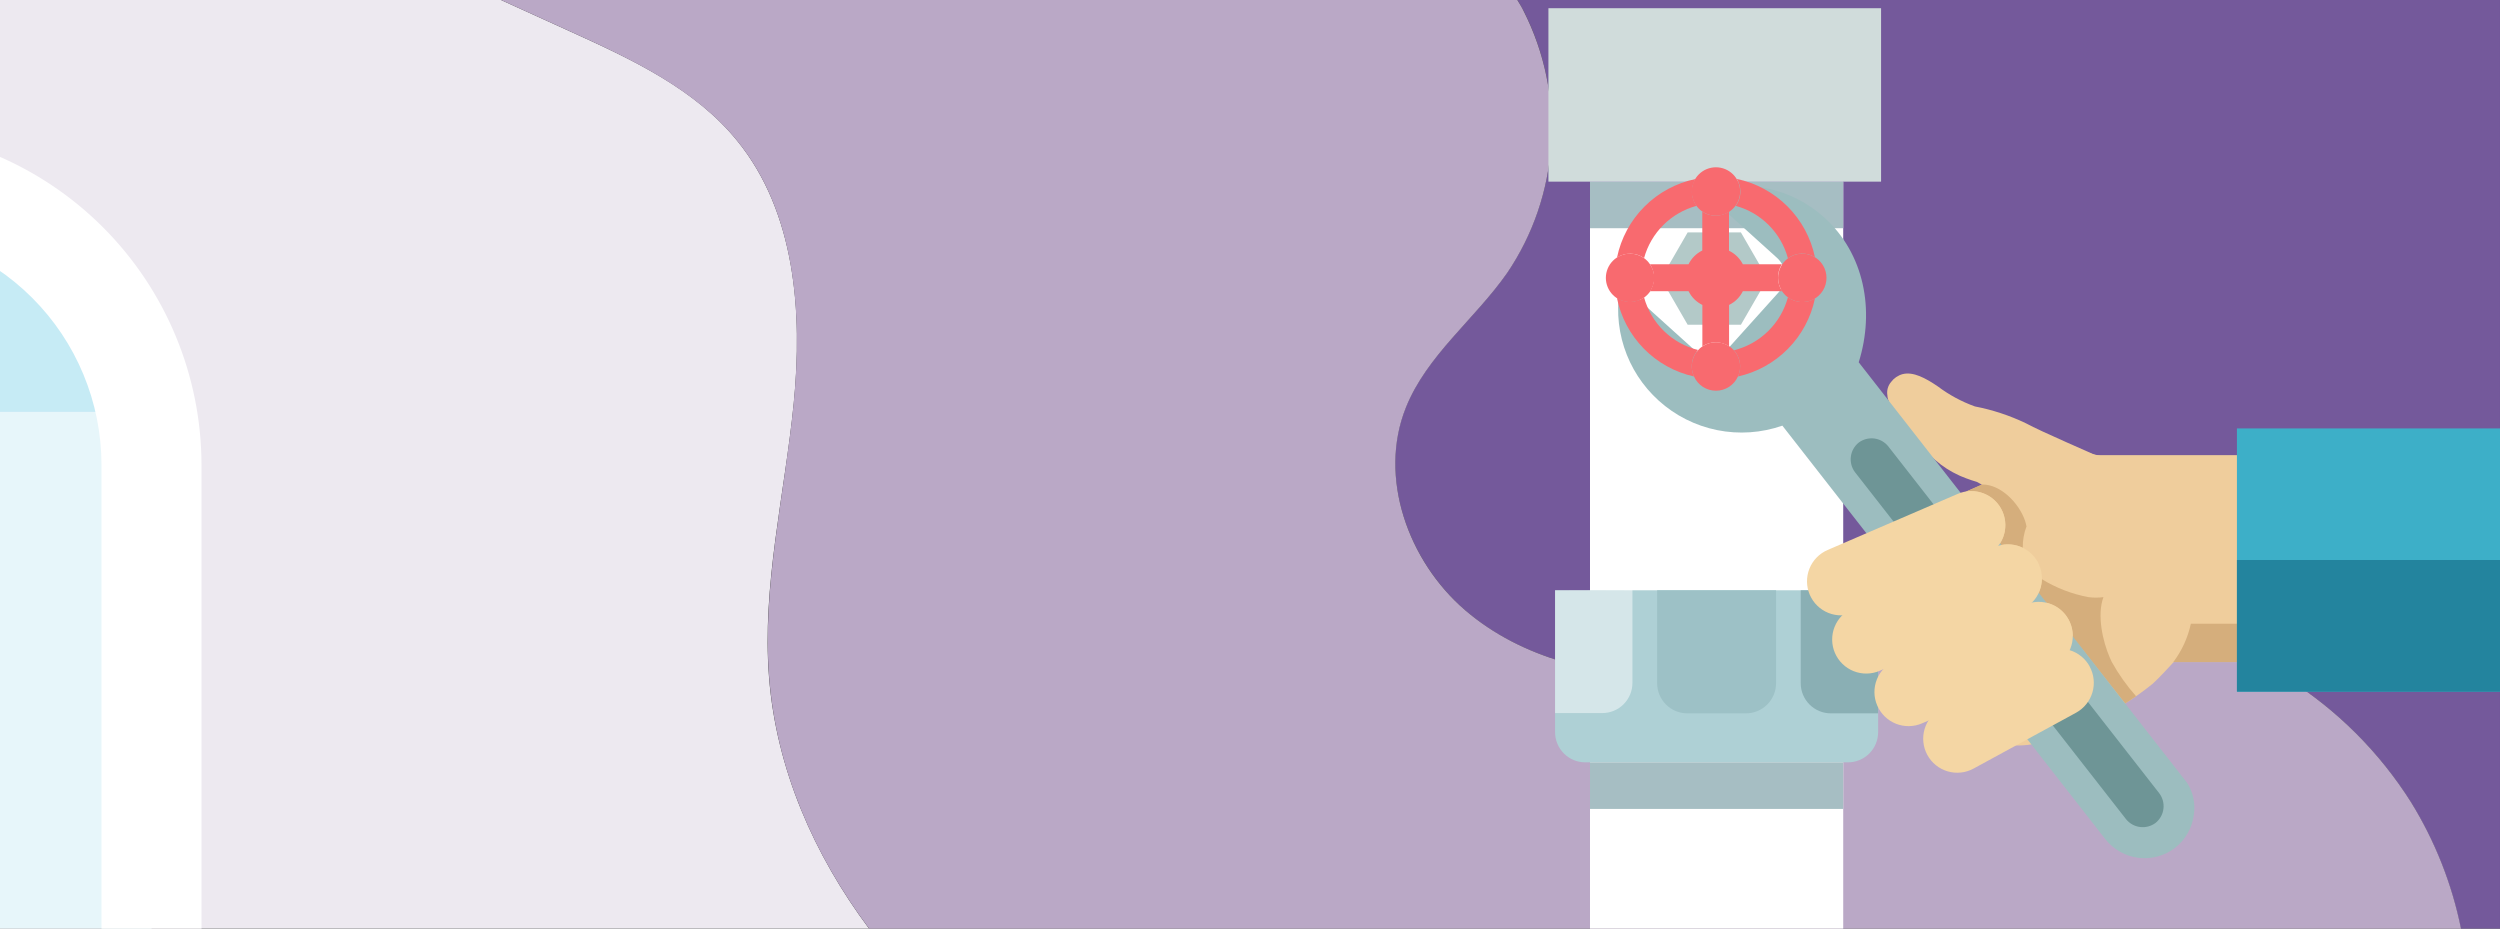 <svg fill="none" height="130" viewBox="0 0 350 130" width="350" xmlns="http://www.w3.org/2000/svg" xmlns:xlink="http://www.w3.org/1999/xlink"><rect x="0" y="0" width="350" height="130" fill="#333333" stroke="none"/><clipPath id="a"><path d="m0 0h350v130h-350z"/></clipPath><g clip-path="url(#a)"><path d="m296.77 86.76c-10.45-1.09-21 .85-31.22 3.07s-20.55 4.75-31.08 4.86-21.47-2.44-29.39-9.29-12.18-18.59-8.28-28.34c2.93-7.33 9.66-12.37 14.18-18.85 3.626-5.34 5.757-11.552 6.172-17.993s-.901-12.876-3.812-18.637c-.28-.54-.59-1.06-.9-1.59h137.56v130.01h-5.49c-1.269-6.27-3.639-12.266-7-17.71-4.443-7.037-10.411-12.985-17.463-17.404s-15.007-7.196-23.277-8.126z" fill="#74599b"/><path d="m0 0h70.14l9.66 4.39c8.59 3.9 17.5 8 23.45 15.37 8.1 10 9.14 23.93 7.87 36.72s-4.47 25.52-3.46 38.33 6.27 24.83 14 35.19h-121.66z" fill="#ede9f0"/><path d="m111.11 56.48c1.26-12.79.23-26.75-7.87-36.72-5.95-7.32-14.86-11.47-23.44-15.37l-9.66-4.39h142.29c.31.52.62 1 .9 1.59 2.915 5.758 4.236 12.191 3.826 18.633-.409 6.441-2.535 12.655-6.156 17.997-4.52 6.47-11.25 11.52-14.18 18.85-3.9 9.75.32 21.49 8.28 28.34s18.89 9.41 29.39 9.29 20.81-2.64 31.07-4.86 20.78-4.16 31.22-3.07c8.273.927 16.232 3.703 23.288 8.122 7.055 4.419 13.027 10.369 17.472 17.408 3.361 5.444 5.731 11.44 7 17.71h-222.86c-7.75-10.36-13-22.33-14-35.19s2.17-25.55 3.43-38.34z" fill="#baa8c6"/><path d="m263.35 1.15h-46.57v24.28h46.57z" fill="#d0dcdb"/><path d="m258.05 25.43h-35.45v60.13h35.45z" fill="#fff"/><path d="m258.05 101.63h-35.45v28.37h35.45z" fill="#fff"/><path d="m217.71 82.64v19.86c0 1.122.446 2.198 1.239 2.991s1.869 1.239 2.991 1.239h36.77c1.122 0 2.198-.446 2.991-1.239s1.239-1.869 1.239-2.991v-19.86z" fill="#aed0d5"/><path d="m252.1 82.64v13c-.001.556.107 1.107.319 1.62.213.514.524.981.917 1.374.393.393.86.705 1.374.917s1.064.321 1.62.319h6.6v-17.23z" fill="#8aafb4"/><path d="m232 82.64v13c-.001.556.107 1.107.319 1.62s.524.981.917 1.374c.393.393.86.705 1.374.917s1.064.321 1.62.319h8.19c.556.001 1.107-.107 1.62-.319.514-.212.981-.524 1.374-.917.393-.393.705-.86.917-1.374s.32-1.064.319-1.62v-13z" fill="#9dc1c6"/><path d="m217.71 82.64v17.19h6.6c.556.001 1.106-.107 1.62-.319s.981-.524 1.374-.917c.393-.393.705-.86.917-1.374s.32-1.065.319-1.62v-13z" fill="#fff" opacity=".48"/><path d="m258.05 25.43h-35.45v6.52h35.45z" fill="#a6bec3"/><path d="m258.05 106.73h-35.45v6.52h35.45z" fill="#a6bec3"/><path d="m307 90.32c-1.74 1-3.37 3.33-5.63 5.41-2.636 2.13-5.528 3.921-8.61 5.33h-.08l-1.25.54h-.07l-4 1.74c-1.479.647-3.07.997-4.684 1.028-1.614.032-3.218-.255-4.72-.844-1.503-.589-2.875-1.468-4.038-2.588-1.162-1.119-2.093-2.457-2.738-3.936l-4.74-11c-.639-1.481-.979-3.074-1.002-4.687s.272-3.215.868-4.713c.597-1.499 1.482-2.865 2.607-4.022 1.124-1.156 2.465-2.08 3.947-2.718l12.83-5.53c2.992-1.287 6.372-1.333 9.398-.13 3.027 1.204 5.451 3.559 6.742 6.55l4.74 11c1.175 2.711 1.328 5.755.43 8.57z" fill="#efcd9c"/><path d="m298.85 67.18-15.9 5.89c-.702-.586-1.354-1.228-1.95-1.92-.63-.63-1.28-1.07-1.95-1.66-.17-.139-.327-.293-.47-.46-.45-.675-1.076-1.215-1.81-1.56-1.029-.3-2.032-.681-3-1.14l.49.22c-1.182-.536-2.28-1.24-3.26-2.09-1.217-1.022-2.353-2.135-3.4-3.33-1.93-2.21-3.29-4.64-3.36-5.69 0 0 0 0 0-.06-.062-.335-.048-.679.04-1.008.089-.329.249-.634.47-.892.399-.536.966-.923 1.61-1.1 1.49-.38 3.21.55 4.91 1.7 1.586 1.196 3.342 2.146 5.21 2.82 2.46.475 4.849 1.262 7.11 2.34 2.32 1.26 9.27 4.21 11.57 5.29.56.31 3.17 2.33 3.69 2.65z" fill="#efcd9c"/><path d="m326.02 63.72h-33.62v28.97h33.62z" fill="#efcd9c"/><path d="m326 87.32v5.37h-21.74c1.202-1.589 2.042-3.422 2.46-5.37z" fill="#d5ae7c"/><path d="m350 59.98h-36.83v36.85h36.83z" fill="#3dafc8"/><path d="m350 78.4h-36.83v18.43h36.83z" fill="#23849e"/><path d="m283.71 73.7c-.367.957-.543 1.976-.52 3-1.055-.524-2.268-.634-3.4-.31.573-.76.906-1.676.953-2.627.048-.951-.19-1.895-.685-2.709-.494-.814-1.221-1.461-2.088-1.858-.866-.396-1.831-.524-2.77-.366l2.26-1h.09c2.53 0 5.07 2.53 5.95 5.06.088.265.158.536.21.81z" fill="#d5ae7c"/><path d="m299.06 97.48-.4.26c-.2.15-.28.2-.5.34-.209.148-.426.285-.65.41l-4.58-5.79-.53-.7-2.22-2.75c.057-1.17-.32-2.32-1.058-3.229-.738-.91-1.785-1.515-2.942-1.701l-.89-1.11c.349-.657.541-1.386.56-2.13 2.005 1.231 4.218 2.085 6.53 2.52.697.09 1.403.09 2.1 0-.94 2.55-.07 6.25.89 8.46.078.205.168.406.27.6.96 1.727 2.107 3.343 3.42 4.82z" fill="#d5ae7c"/><path d="m232.22 56.09c2.305 2.084 5.129 3.509 8.175 4.125 3.046.616 6.201.4 9.135-.625l45.23 57.91c1.144 1.441 2.809 2.374 4.636 2.597 1.826.223 3.667-.283 5.124-1.407 1.448-1.138 2.39-2.802 2.62-4.63.23-1.539-.096-3.11-.92-4.43l-46-58.91c2.29-7.3.78-15.21-4.83-20.28-2.249-2.027-4.992-3.427-7.952-4.061-2.961-.634-6.036-.478-8.918.451l10.24 9.25c.338.299.614.662.81 1.068s.31.848.333 1.299-.044.902-.197 1.326c-.154.425-.39.814-.696 1.146l-7 7.78c-.613.667-1.464 1.067-2.369 1.114-.905.047-1.792-.263-2.471-.864l-10.25-9.25c-.636 2.957-.48 6.029.45 8.906.931 2.877 2.604 5.459 4.85 7.484z" fill="#9cbdbf"/><path d="m297.65 114.69c.489.605 1.194.997 1.967 1.092.772.095 1.552-.113 2.173-.582.605-.489.997-1.194 1.092-1.967.095-.772-.113-1.552-.582-2.173l-37.95-48.58c-.489-.605-1.194-.997-1.967-1.092-.772-.095-1.552.114-2.173.582-.605.489-.997 1.194-1.092 1.967s.113 1.552.582 2.173z" fill="#6e9596"/><path d="m292.55 93.31c.606 1.11.746 2.415.389 3.628-.356 1.213-1.179 2.235-2.289 2.842l-14.35 7.82c-1.11.606-2.415.746-3.628.389-1.213-.356-2.236-1.179-2.842-2.289-.605-1.11-.745-2.415-.389-3.628.356-1.214 1.18-2.236 2.289-2.842l14.36-7.83c.55-.299 1.154-.488 1.777-.554.623-.066 1.253-.009 1.854.169.6.177 1.16.471 1.648.865.487.394.892.88 1.191 1.43z" fill="#f4d6a4"/><path d="m289.8 87.15c.248.575.38 1.192.389 1.818.01.626-.105 1.247-.336 1.828s-.575 1.111-1.011 1.56c-.437.449-.957.807-1.532 1.054l-18.23 7.86c-.576.248-1.195.38-1.822.389-.627.008-1.249-.107-1.831-.339-.583-.232-1.113-.577-1.562-1.015-.449-.437-.808-.959-1.055-1.535-.248-.574-.38-1.192-.39-1.818-.009-.626.106-1.247.337-1.829.231-.581.575-1.111 1.011-1.56.437-.449.957-.806 1.532-1.054l18.23-7.86c.575-.248 1.194-.381 1.82-.39.626-.009 1.248.105 1.831.336.582.231 1.113.575 1.562 1.011.45.436.809.957 1.057 1.532z" fill="#f4d6a4"/><path d="m285.48 79.1c.248.574.381 1.191.391 1.816s-.104 1.246-.334 1.828c-.23.581-.573 1.112-1.008 1.56-.436.449-.955.808-1.529 1.056l-19.84 8.55c-.576.248-1.195.38-1.822.389-.626.009-1.249-.107-1.831-.339-.583-.232-1.113-.577-1.562-1.014s-.808-.959-1.055-1.535c-.498-1.161-.516-2.471-.049-3.645s1.38-2.114 2.539-2.615l19.84-8.55c.575-.248 1.194-.381 1.82-.39s1.249.105 1.831.336c.582.231 1.113.575 1.562 1.011.45.436.809.957 1.057 1.532z" fill="#f4d6a4"/><path d="m280.36 71.64c.498 1.161.516 2.471.049 3.645-.467 1.173-1.38 2.114-2.539 2.615l-18.23 7.86c-.575.248-1.194.381-1.82.39s-1.249-.105-1.831-.336-1.113-.575-1.562-1.011c-.45-.436-.809-.957-1.057-1.532s-.381-1.194-.39-1.82.105-1.248.336-1.831c.232-.582.575-1.113 1.012-1.563.436-.449.957-.808 1.532-1.057l18.23-7.86c.575-.248 1.194-.381 1.82-.39s1.248.105 1.831.336c.582.231 1.113.575 1.562 1.011.45.436.809.957 1.057 1.532z" fill="#f4d6a4"/><path d="m243.73 32.54h-7.46l-3.73 6.46 3.73 6.46h7.46l3.73-6.46z" fill="#b3c9c8"/><path d="m240 42c1.657 0 3-1.343 3-3s-1.343-3-3-3-3 1.343-3 3 1.343 3 3 3z" fill="#fff"/><g fill="#f86a6f"><path d="m254.09 36c-.575-.352-1.241-.525-1.914-.496-.674.029-1.323.257-1.866.656-.474-1.754-1.397-3.354-2.679-4.642s-2.879-2.218-4.631-2.698c.427-.58.658-1.28.66-2-.001-.626-.178-1.239-.51-1.77 2.69.565 5.157 1.902 7.1 3.846s3.277 4.413 3.84 7.104z"/><path d="m254.09 41.79c-.556 2.664-1.869 5.111-3.781 7.048s-4.342 3.281-6.999 3.872c.207-.441.313-.923.31-1.41-.001-.835-.311-1.64-.87-2.26 1.807-.452 3.46-1.378 4.789-2.682 1.329-1.304 2.285-2.94 2.771-4.738.542.401 1.192.63 1.866.658.673.029 1.34-.145 1.914-.498z"/><path d="m236.85 51.3c-.003.487.103.969.31 1.41-2.67-.594-5.11-1.949-7.025-3.901-1.915-1.952-3.223-4.418-3.765-7.099.549.362 1.193.553 1.85.55.699-0 1.38-.217 1.95-.62.494 1.786 1.453 3.408 2.78 4.701 1.326 1.293 2.973 2.211 4.77 2.659-.569.63-.88 1.451-.87 2.3z"/><path d="m237.51 28.82c-1.754.474-3.353 1.398-4.641 2.68-1.287 1.282-2.217 2.878-2.699 4.63-.552-.389-1.209-.604-1.884-.616-.676-.013-1.34.178-1.906.546.558-2.708 1.898-5.192 3.853-7.147 1.955-1.955 4.439-3.294 7.147-3.853-.333.53-.509 1.144-.51 1.77-.001.714.223 1.41.64 1.99z"/><path d="m248.93 38.9c.001.664.196 1.314.56 1.87h-5.49c-.412.837-1.091 1.512-1.93 1.92v5.8c-.554-.369-1.204-.566-1.87-.566s-1.316.197-1.87.566v-5.8c-.839-.407-1.518-1.083-1.93-1.92h-5.4c.364-.556.559-1.206.56-1.87.01-.675-.186-1.338-.56-1.9h5.39c.412-.839 1.091-1.518 1.93-1.93v-5.44c.554.368 1.205.564 1.87.564s1.316-.196 1.87-.564v5.47c.837.404 1.519 1.071 1.94 1.9h5.46c-.365.565-.55 1.228-.53 1.9z"/><path d="m243.62 26.81c0 .899-.357 1.761-.993 2.397-.636.636-1.498.993-2.397.993s-1.761-.357-2.397-.993c-.636-.636-.993-1.498-.993-2.397s.357-1.761.993-2.397c.636-.636 1.498-.993 2.397-.993s1.761.357 2.397.993c.636.636.993 1.498.993 2.397z"/><path d="m243.62 51.3c.003.487-.103.969-.31 1.41-.266.593-.698 1.097-1.243 1.45-.546.353-1.182.541-1.832.541s-1.286-.188-1.832-.541c-.545-.353-.977-.857-1.243-1.45-.207-.441-.313-.923-.31-1.41 0-.835.31-1.641.87-2.26.184-.218.399-.407.64-.56.554-.369 1.204-.566 1.87-.566.665 0 1.316.197 1.87.566.24.154.455.343.64.56.563.619.876 1.424.88 2.26z"/><path d="m255.71 38.9c0 .627-.174 1.242-.502 1.776-.329.534-.799.967-1.359 1.25-.559.283-1.186.405-1.811.353s-1.223-.277-1.728-.648c-.323-.234-.601-.526-.82-.86-.364-.556-.559-1.206-.56-1.87 0-.531.125-1.055.365-1.53.239-.474.587-.885 1.015-1.2.505-.372 1.103-.596 1.728-.648s1.252.07 1.811.353c.56.283 1.03.715 1.359 1.25.328.534.502 1.149.502 1.776z"/><path d="m231.6 38.9c-.001.664-.196 1.314-.56 1.87-.236.351-.535.656-.88.9-.57.403-1.251.62-1.95.62-.899 0-1.761-.357-2.397-.993-.636-.636-.993-1.498-.993-2.397s.357-1.761.993-2.397c.636-.636 1.498-.993 2.397-.993.699-.001 1.38.216 1.95.62.33.238.614.532.84.87.389.558.598 1.22.6 1.9z"/><path d="m240.23 40.45c.856 0 1.55-.694 1.55-1.55 0-.856-.694-1.55-1.55-1.55s-1.55.694-1.55 1.55c0 .856.694 1.55 1.55 1.55z"/></g><path d="m-98.47 57.67h119c-1.73-9.184-6.614-17.476-13.808-23.441-7.194-5.965-16.246-9.23-25.592-9.229h-103.71c-5.263 0-10.475 1.037-15.338 3.051s-9.281 4.966-13.003 8.688c-3.722 3.722-6.674 8.14-8.688 13.003-2.014 4.863-3.051 10.075-3.051 15.338v78.09c.01 9.899 3.681 19.444 10.307 26.797 6.627 7.354 15.739 11.996 25.583 13.033v-97c-.004-3.719.725-7.402 2.146-10.839 1.42-3.437 3.504-6.56 6.132-9.191 2.629-2.631 5.75-4.718 9.185-6.142 3.436-1.424 7.118-2.157 10.837-2.157z" fill="#c6ebf5"/><path d="m-18.87 183.25c10.63 0 20.824-4.223 28.341-11.739 7.516-7.517 11.739-17.711 11.739-28.341v-78.09c-.004-2.486-.238-4.967-.7-7.41h-119c-3.717.003-7.398.738-10.831 2.163s-6.552 3.513-9.178 6.144c-2.626 2.631-4.708 5.753-6.127 9.189-1.42 3.436-2.148 7.117-2.144 10.835v97c1.392.146 2.79.219 4.19.22z" fill="#e7f6fa"/><path d="m-18.87 190.25h-103.71c-12.481-.016-24.447-4.981-33.273-13.807s-13.791-20.791-13.807-33.273v-78.09c.016-12.482 4.981-24.447 13.807-33.273 8.826-8.826 20.792-13.791 33.273-13.807h103.71c12.481.016 24.447 4.981 33.273 13.807 8.826 8.826 13.791 20.792 13.807 33.273v78.09c-.016 12.482-4.981 24.447-13.807 33.273-8.826 8.826-20.792 13.791-33.273 13.807zm-103.71-158.25c-8.77.011-17.178 3.499-23.379 9.701-6.202 6.201-9.69 14.609-9.701 23.379v78.09c.011 8.77 3.499 17.178 9.701 23.379 6.201 6.202 14.609 9.69 23.379 9.701h103.71c8.77-.011 17.178-3.499 23.379-9.701 6.201-6.201 9.69-14.609 9.701-23.379v-78.09c-.011-8.77-3.499-17.178-9.701-23.379-6.201-6.201-14.609-9.69-23.379-9.701z" fill="#fff"/></g></svg>